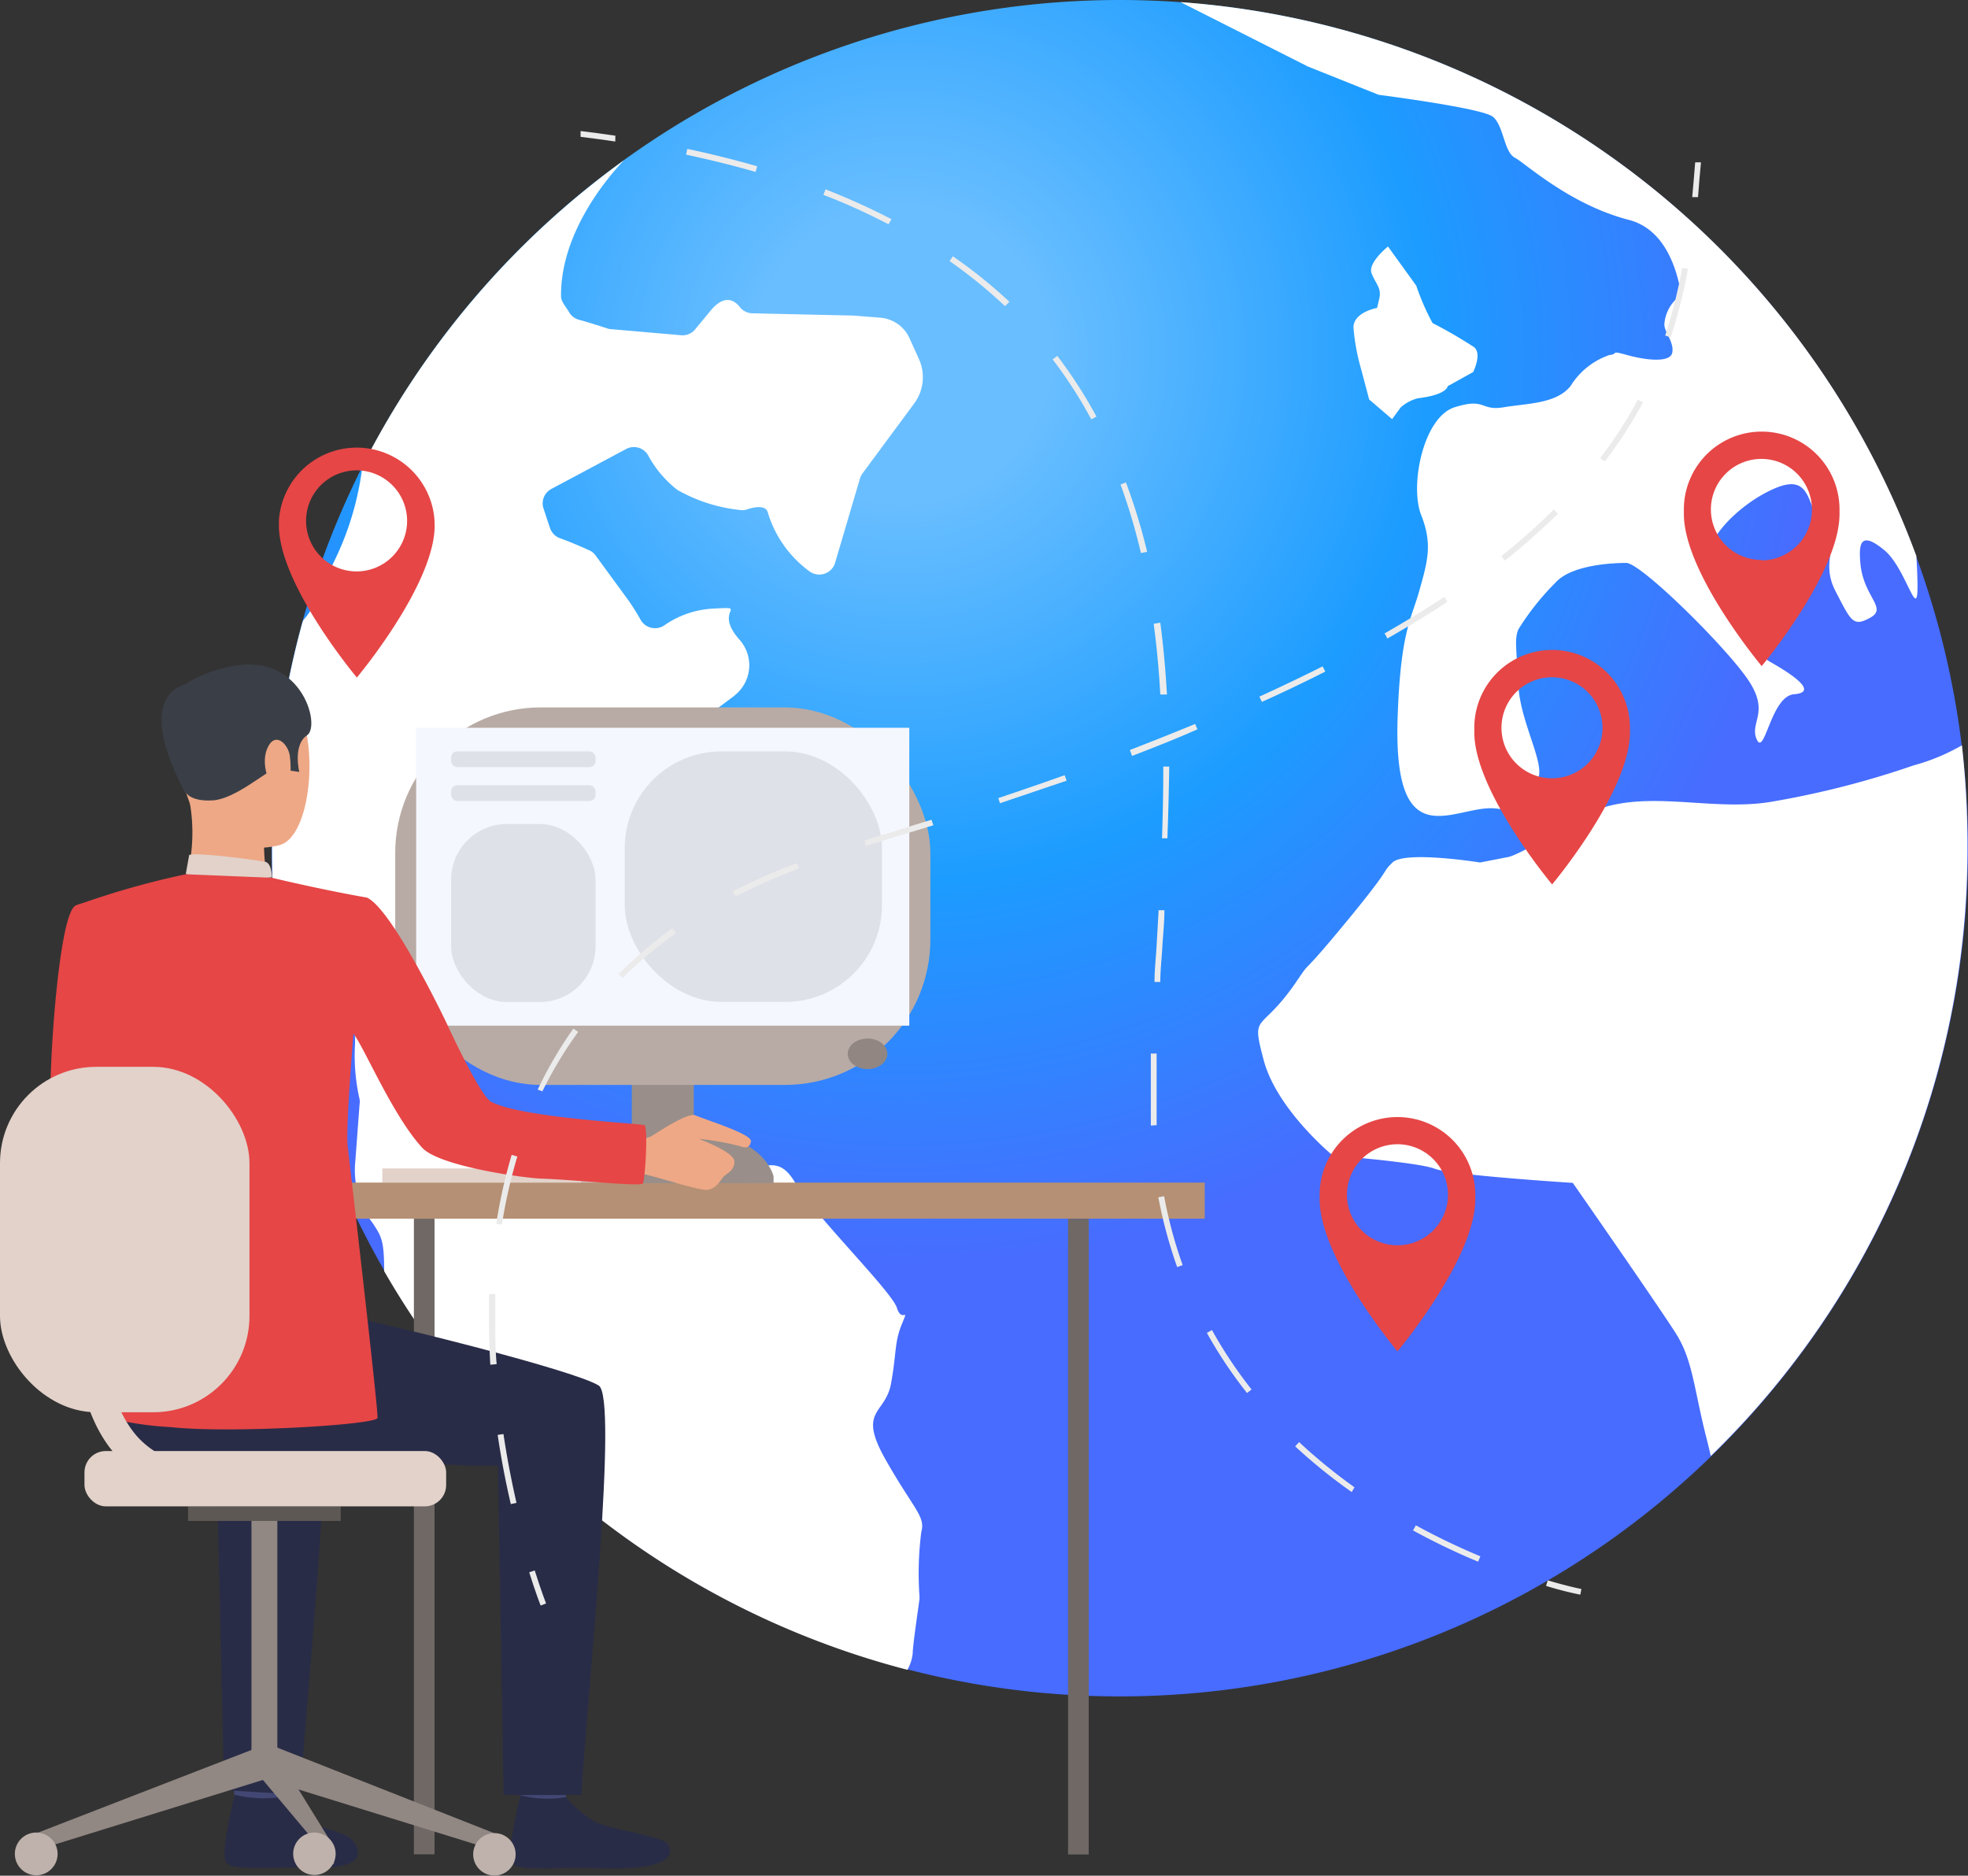 <svg xmlns="http://www.w3.org/2000/svg" xmlns:xlink="http://www.w3.org/1999/xlink" viewBox="0 0 139.08 132.55"><rect x="0" y="0" width="139.08" height="132.55" fill="#333333" stroke="none"/><defs><style>.cls-1{fill:url(#radial-gradient);}.cls-2{fill:#fff;}.cls-3{fill:#e2d2ca;}.cls-4{fill:#706865;}.cls-5{fill:#ccbdb7;}.cls-6{fill:#998e89;}.cls-7{fill:#b59074;}.cls-8{fill:#e64646;}.cls-9{fill:#424773;}.cls-10{fill:#292c47;}.cls-11{fill:#eea886;}.cls-12{fill:#3a3f47;}.cls-13{fill:#323657;}.cls-14{fill:#918783;}.cls-15{fill:#5e5854;}.cls-16{fill:#bfb2ac;}.cls-17{fill:#b8aba5;}.cls-18{fill:#f5f7ff;}.cls-19{fill:#918681;}.cls-20{fill:#dfe1e8;}.cls-21{fill:#ebebeb;}</style><radialGradient id="radial-gradient" cx="287.84" cy="100.48" r="74.09" gradientTransform="translate(-186.66 -62.37) scale(0.87)" gradientUnits="userSpaceOnUse"><stop offset="0.16" stop-color="#69beff"/><stop offset="0.58" stop-color="#1c9cff"/><stop offset="1" stop-color="#476cff"/></radialGradient></defs><g id="Capa_2" data-name="Capa 2"><g id="Capa_1-2" data-name="Capa 1"><path class="cls-1" d="M139.08,59.94A59.94,59.94,0,1,1,79.14,0,59.95,59.95,0,0,1,139.08,59.94Z"/><path class="cls-2" d="M97.32,21.76s-1.67.29-1.67,1.39a14.92,14.92,0,0,0,.56,3l.55,2.08,1.62,1.39.6-.82a2.83,2.83,0,0,1,1.25-.66c2.06-.25,2.08-.85,2.08-.85l1.8-1s.69-1.38,0-1.8a33.14,33.14,0,0,0-2.87-1.66,16.77,16.77,0,0,1-1.15-2.64l-2-2.77s-1.44,1.15-1.16,1.89.69,1,.56,1.72Z"/><path class="cls-2" d="M138.65,52.67a14.43,14.43,0,0,1-3.42,1.42,63.27,63.27,0,0,1-10,2.56c-4.65.81-9.76-1.28-13.83,1.28s-4.8,2.63-4.8,2.63l-2,.39s-5.32-.85-6.19,0,.19,0-3.29,4.22-2.31,2.44-3.49,4.18c-2.57,3.78-3.25,2.09-2.32,5.58s4.88,6.73,4.88,6.73,6,.47,7.2.93,9.76,1,9.76,1,6.15,8.83,7.31,10.68,1.25,3.83,2.1,7.21c.14.55.25,1,.34,1.41a59.74,59.74,0,0,0,18.14-43A62.25,62.25,0,0,0,138.65,52.67Z"/><path class="cls-2" d="M124.15,52.25c.56,1.25,1-3.06,2.64-3.19s.14-1.25-1.66-2.27-3.06-5.23-4.17-6.62,1.67-4.45,4.45-5.65,2.22,1.48,3.47,2.73-.28,2.36.83,4.51,1.25,2.57,2.48,1.88-.53-1.47-.72-3.89c-.09-1.16-.09-2.36,1.71-.86s2.61,6.61,2.25.4A60,60,0,0,0,83.43.15l9,4.55,5,2s7.3.93,8.07,1.55.78,2.48,1.55,2.89,3.88,3.32,8.07,4.4c2.45.64,3.36,3.25,3.7,5.3a2.75,2.75,0,0,0-1.2,2.08c0,.56.7,1.25.56,2s-1.94.52-3.19.17-.56-.07-1.26,0A5.21,5.21,0,0,0,111,27.27c-1,1.27-3.06,1.23-4.73,1.51s-1.25-.7-3.47,0-3.19,5.55-2.36,7.63.42,3.34-.14,5.35-1.33,2.89-1.53,9c-.32,10.13,4.17,6,7,6.38s2.36-1,2.91-2.08-1.25-4-1.38-6.67-.28-3.19,0-3.91a18.4,18.4,0,0,1,2.63-3.31c1.12-1.25,4-1.39,5-1.39s6.67,5.56,8.47,8.06S123.6,51,124.15,52.25Z"/><path class="cls-2" d="M25.58,33a1.25,1.25,0,0,0,0,.19,21,21,0,0,1-2.23,7c-1,2.12-1.19,2.79-1.81,3.51a1.07,1.07,0,0,0-.15.22,59.93,59.93,0,0,0-2.16,16c0,1.19,0,2.37.11,3.53a1.05,1.05,0,0,0,.22.45l.65.79a1.15,1.15,0,0,0,.86.43c.67,0,1.79.2,1.65,1.3-.19,1.56.88,3.2.83,3.88s1.64.84,1.54,3.48a13.87,13.87,0,0,0,.32,3.89,1.2,1.2,0,0,1,0,.38c-.05.63-.19,2.6-.32,4.26a6.17,6.17,0,0,0,1.26,4.14c.57.88.78,1.14.8,3.14a2,2,0,0,0,0,.24A60.1,60.1,0,0,0,64.13,118a3.15,3.15,0,0,0,.37-1.13h0c0-.58.41-3.31.48-3.87a1.48,1.48,0,0,0,0-.21,23,23,0,0,1,.13-4.54c.31-1.1-.55-1.61-2.54-5.13s0-3.14.4-5.35.23-2.9.77-4.21,0,0-.36-1.15-5.86-6.58-7.19-8.84-2.42-.63-4.41-1,0,0-4.5-.63c-2.26-.31-2.35.32-3.1.18-1-.18-1.81.19-3.38-.26S37.06,83.72,35.76,83a7.42,7.42,0,0,1-2-1.69c-.59-.54-2.5-.71-3.28-3s0-1.91-.55-3.92-.38-2.33-.59-2.57-1.64-1.35-.77-3.93c.4-1.2-.35-.53-.15-3.21s2.14-.81,3.12-2,2.29-.62,3.54-2.32,3.71-1.52,5.83-3.59,4.16-2.21,4.35-2.65l6.62-4.94.09-.08a2.71,2.71,0,0,0,.25-3.94c-1.86-2.15.84-2.29-1.86-2.15a6.63,6.63,0,0,0-3.41,1.18,1.17,1.17,0,0,1-1.67-.38,15.86,15.86,0,0,0-.85-1.36l-2.34-3.2a1.07,1.07,0,0,0-.47-.37c-.47-.22-1.43-.63-2-.83a1.16,1.16,0,0,1-.74-.71c-.17-.48-.33-1-.47-1.41a1.15,1.15,0,0,1,.56-1.38l5.28-2.82a1.16,1.16,0,0,1,1.55.44,7.79,7.79,0,0,0,2.07,2.45,11.33,11.33,0,0,0,4.43,1.42,1,1,0,0,0,.52-.05c.42-.14,1.29-.34,1.44.22a8,8,0,0,0,2.94,4.16A1.17,1.17,0,0,0,59,39.83l1.77-6a1.16,1.16,0,0,1,.18-.37l3.65-4.94a3.11,3.11,0,0,0,.34-3.15l-.66-1.46a2.48,2.48,0,0,0-2.08-1.46L60.3,22.3l-7.13-.16a1.15,1.15,0,0,1-.89-.45c-.36-.45-1.06-.94-2.06.26l-1.09,1.32a1.14,1.14,0,0,1-1,.42l-4.94-.43a.75.75,0,0,1-.26-.05c-.35-.11-1.36-.44-2-.61a1.13,1.13,0,0,1-.71-.54c-.19-.33-.55-.72-.57-1.08-.07-4.63,3.47-8.63,4.44-9.65A60.33,60.33,0,0,0,25.58,33Z"/><rect class="cls-3" x="27.02" y="82.57" width="16.64" height="0.99"/><rect class="cls-4" x="29.25" y="86.13" width="1.46" height="44.92" transform="translate(59.96 217.17) rotate(180)"/><rect class="cls-5" x="41.06" y="82.29" width="11.56" height="1.41"/><rect class="cls-6" x="44.65" y="70.26" width="4.38" height="13.3"/><rect class="cls-7" x="21.06" y="83.57" width="64.08" height="2.55"/><path class="cls-8" d="M8.76,68.12s-.7,9.82,1.22,11c1.2.74,6,3.22,5.85,3.69S13.13,87,13.13,87s-9.22-6.06-9.51-8,.45-14.39,1.72-15c.94-.43,1.44-.08,2.64.81A2.8,2.8,0,0,1,8.76,68.12Z"/><path class="cls-9" d="M20.09,124.91s-.28,2-.32,2.29-3.19-.18-3.19-.18l-.25-2.37A18.68,18.68,0,0,1,20.09,124.91Z"/><path class="cls-10" d="M19.8,127a8.69,8.69,0,0,0,2,1.72c1,.52,2.48.73,3.05,1.27.41.39,1.5,2.07-2.51,2s-5.94.24-6.37-.4.62-4.76.62-4.76A8.58,8.58,0,0,0,19.8,127Z"/><path class="cls-9" d="M40.28,124.93s-.28,2-.32,2.29-3.19-.18-3.19-.18l-.25-2.37A18.68,18.68,0,0,1,40.28,124.93Z"/><path class="cls-10" d="M40,127a8.44,8.44,0,0,0,2,1.72c1,.53,4.52,1,5.09,1.5.41.39,1.1,2-4.55,1.81-4-.1-5.94.24-6.37-.41s.62-4.75.62-4.75A7.76,7.76,0,0,0,40,127Z"/><path class="cls-10" d="M9.93,90.56s11.46,1.94,14,2.35,16.62,3.89,18.38,5c1.39.84-.74,21.18-1.23,28.94H35.59l-.4-23.28c-6.63.17-11.37-1.55-16.19-.81s-8.86,1.77-11.93-2.34C7.07,100.38,7,91.46,9.93,90.56Z"/><path class="cls-10" d="M21.22,126.83l-5.38-.33-.53-23a31.22,31.22,0,0,1-6.14-.39L4.82,93c3.81.76,16,3.84,17.65,4.83C23.86,98.71,21.72,119.07,21.22,126.83Z"/><path class="cls-11" d="M15.2,47.62s4.2-1.16,5.8,2.1.88,9.44-1.24,10-5.16-.09-6-2.12a15.68,15.68,0,0,1-1.36-6.78A4.07,4.07,0,0,1,15.2,47.62Z"/><path class="cls-11" d="M18.67,59.09a13,13,0,0,0,.22,3c.28.52-5.84.39-5.84.39A12.43,12.43,0,0,0,13.46,57C12.92,54.47,18.67,59.09,18.67,59.09Z"/><path class="cls-12" d="M13.13,56s.33.66,1.91.56,3.68-2,4.35-2.19.71-.56.71-.56l.36.64.69.1s-.47-1.91.55-2.59-.46-6.11-5.62-4.8c0,0-3.95.73-4,2.93S12.37,54.87,13.13,56Z"/><path class="cls-3" d="M19.22,62s0-1-.48-1.1-4.81-.7-5.37-.48l-.24,1.33S14.21,62.45,19.22,62Z"/><path class="cls-11" d="M20.48,53.4c-.12-.83-1.06-1.78-1.6-.49s.36,3.17,1,3.07S20.63,54.52,20.48,53.4Z"/><path class="cls-13" d="M37.45,74Z"/><path class="cls-12" d="M14,48.21S8.86,48,13.08,56Z"/><polygon class="cls-14" points="2.57 129.55 2.95 130.63 19.04 125.64 18.27 123.47 2.57 129.55"/><rect class="cls-14" x="17.77" y="107.38" width="1.83" height="17.5"/><rect class="cls-15" x="13.29" y="106.45" width="10.79" height="1.03"/><polygon class="cls-14" points="34.94 129.55 34.56 130.63 18.46 125.64 19.17 123.33 34.94 129.55"/><polygon class="cls-14" points="23.6 130.51 23.6 131.76 18.46 125.64 19.17 123.33 23.6 130.51"/><circle class="cls-16" cx="34.94" cy="131.04" r="1.5"/><path class="cls-16" d="M23.72,131a1.5,1.5,0,1,1-1.5-1.5A1.51,1.51,0,0,1,23.72,131Z"/><path class="cls-16" d="M4.07,131a1.51,1.51,0,1,1-1.5-1.5A1.51,1.51,0,0,1,4.07,131Z"/><rect class="cls-3" x="5.97" y="102.54" width="25.56" height="3.91" rx="1.51"/><rect class="cls-4" x="75.48" y="86.13" width="1.46" height="44.92"/><rect class="cls-17" x="27.93" y="49.99" width="37.82" height="26.68" rx="10.29"/><rect class="cls-18" x="29.41" y="51.43" width="34.85" height="21.05"/><ellipse class="cls-19" cx="61.31" cy="74.47" rx="1.4" ry="1.08"/><path class="cls-6" d="M54.67,83.61v-.48s-.67-2.95-5.39-2.95-4.62,3.43-4.62,3.43Z"/><path class="cls-11" d="M44.6,80.62a4.61,4.61,0,0,0,1.4-.31c.38-.22,2.62-1.74,3.15-1.49s4,1.31,3.92,1.83-.45.46-.69.37a18.21,18.21,0,0,0-3-.54s2.51.92,2.52,1.59-.53.83-.76,1.08-.53.88-1.17.93-3.8-1-4.45-1.1a14.69,14.69,0,0,1-1.93-.07A18.48,18.48,0,0,1,44.6,80.62Z"/><path class="cls-8" d="M25.93,63.43c-3.27-.57-6.71-1.4-6.71-1.4l-6.09-.25A58.55,58.55,0,0,0,5.34,64c-.21.09-.21,5-.79,6.27l1.83,3.85s1,7.62,1.27,11c.1,1.55-.28,15-.28,15a23.26,23.26,0,0,0,4.7.73c4.16.46,14.54-.16,14.61-.65s-2-18.28-2.11-19.2c-.14-1.42.41-7.95.41-7.95.78,1,2.78,5.8,4.86,8.06,1.23,1.33,7.29,2.15,8.43,2.18,2.49.09,7,.58,7.16.34s.39-4,.11-4.12S36.86,79,34.71,77.86c-.79-.41-3.15-5.56-3.15-5.56S27.73,64.24,25.93,63.43Z"/><rect class="cls-3" y="75.39" width="17.63" height="24.41" rx="6.8"/><path class="cls-3" d="M14.5,105.47a8.08,8.08,0,0,1-6.26-2.59C4.71,99,5.35,92.15,5.38,91.86a1,1,0,0,1,2,.19c0,.08-.57,6.28,2.37,9.52a6.09,6.09,0,0,0,4.8,1.94,1,1,0,1,1,0,2Z"/><rect class="cls-20" x="31.88" y="53.1" width="10.21" height="1.11" rx="0.43"/><rect class="cls-20" x="31.88" y="55.49" width="10.21" height="1.11" rx="0.43"/><rect class="cls-20" x="31.88" y="58.23" width="10.21" height="12.58" rx="3.94"/><rect class="cls-20" x="44.15" y="53.1" width="18.18" height="17.7" rx="6.83"/><path class="cls-8" d="M104.26,84.44a5.5,5.5,0,0,0-11,0c0,.1,0,.21,0,.31h0c0,4.19,5.5,10.75,5.5,10.75s5.5-6.56,5.5-10.75h0ZM98.76,88a3.57,3.57,0,1,1,3.57-3.56A3.57,3.57,0,0,1,98.76,88Z"/><path class="cls-8" d="M130,36a5.5,5.5,0,0,0-11,0v.32h0c0,4.18,5.5,10.75,5.5,10.75s5.5-6.57,5.5-10.75h0C130,36.24,130,36.14,130,36Zm-5.5,3.57A3.57,3.57,0,1,1,128.05,36,3.57,3.57,0,0,1,124.49,39.6Z"/><path class="cls-8" d="M115.19,51.43a5.5,5.5,0,0,0-11,0c0,.11,0,.21,0,.32h0c0,4.19,5.5,10.75,5.5,10.75s5.5-6.56,5.5-10.75h0C115.19,51.64,115.19,51.54,115.19,51.43ZM109.69,55a3.57,3.57,0,1,1,3.56-3.57A3.56,3.56,0,0,1,109.69,55Z"/><path class="cls-8" d="M30.71,36.81a5.51,5.51,0,0,0-11,0c0,.11,0,.21,0,.32h0c0,4.19,5.51,10.75,5.51,10.75s5.5-6.56,5.5-10.75h0C30.7,37,30.71,36.92,30.71,36.81Zm-5.5,3.57a3.57,3.57,0,1,1,3.56-3.57A3.57,3.57,0,0,1,25.21,40.38Z"/><path class="cls-21" d="M111.68,112.69a24.89,24.89,0,0,1-2.42-.62l.12-.39c1.46.43,2.37.61,2.38.61Z"/><path class="cls-21" d="M104.46,110.36a47.51,47.51,0,0,1-4.6-2.21l.2-.36a47.91,47.91,0,0,0,4.56,2.19Zm-8.93-4.92a38.23,38.23,0,0,1-4-3.23l.28-.3a38.47,38.47,0,0,0,3.91,3.19Zm-7.4-7a31.15,31.15,0,0,1-2.84-4.25l.36-.2a31.3,31.3,0,0,0,2.8,4.2Zm-4.94-8.9a33.43,33.43,0,0,1-1.33-4.93l.41-.08a31.45,31.45,0,0,0,1.31,4.87Zm-1.86-10c0-.73,0-1.52,0-2.35s0-1.75,0-2.74h.41c0,1,0,1.88,0,2.73s0,1.61,0,2.33ZM82,69.39l-.41,0c0-.8.09-1.61.14-2.44s.1-1.74.15-2.63l.41,0c0,.89-.1,1.77-.15,2.64S82,68.58,82,69.39Zm.53-10.15-.41,0c.06-1.76.09-3.35.09-4.86v-.21h.42v.21C82.6,55.87,82.57,57.47,82.5,59.24ZM82,49.08c-.1-1.76-.26-3.46-.47-5L82,44c.21,1.6.37,3.31.47,5.08Zm-1.37-10a42.14,42.14,0,0,0-1.44-4.84l.38-.15A41.63,41.63,0,0,1,81.07,39Zm-3.51-9.45a31.5,31.5,0,0,0-2.73-4.23l.33-.25a33.45,33.45,0,0,1,2.77,4.29Zm-6.1-8a35,35,0,0,0-3.91-3.18l.23-.34a34.93,34.93,0,0,1,4,3.22Zm-8.23-5.78a43,43,0,0,0-4.6-2.08l.15-.39A48.21,48.21,0,0,1,63,15.49Zm-9.39-3.7c-1.56-.45-3.22-.86-4.91-1.22l.08-.41c1.71.36,3.37.78,4.94,1.23Z"/><path class="cls-21" d="M43.48,10c-.8-.12-1.62-.23-2.45-.33l0-.41c.83.1,1.66.21,2.46.33Z"/><path class="cls-21" d="M38.21,113.46s-.35-.87-.81-2.35l.39-.13c.46,1.47.8,2.32.8,2.33Z"/><path class="cls-21" d="M36.1,106.29c-.38-1.62-.69-3.27-.93-4.89l.41-.06c.24,1.61.55,3.24.92,4.86Zm-1.45-9.85c-.06-1.06-.09-2.11-.09-3.14,0-.62,0-1.24,0-1.85H35c0,.61,0,1.22,0,1.84,0,1,0,2.06.1,3.11Zm.82-9.9-.4-.06a37.17,37.17,0,0,1,1.09-4.87l.4.12A36.27,36.27,0,0,0,35.47,86.54Zm2.86-9.42L38,77a28.76,28.76,0,0,1,2.52-4.31l.34.23A29,29,0,0,0,38.33,77.12Zm5.67-8-.29-.29a32.3,32.3,0,0,1,3.81-3.23l.24.34A31.4,31.4,0,0,0,44,69.11Zm8-5.77L51.77,63a39.4,39.4,0,0,1,4.55-2l.14.38A42,42,0,0,0,52,63.34Zm9.21-3.56-.12-.4c1.61-.48,3.21-1,4.74-1.46l.13.39C64.38,58.8,62.78,59.29,61.17,59.78Zm9.47-3-.13-.39c1.6-.54,3.18-1.08,4.69-1.62l.14.39C73.83,55.69,72.25,56.23,70.64,56.77ZM80,53.42,79.85,53c1.58-.61,3.13-1.23,4.61-1.84l.16.38C83.14,52.2,81.59,52.81,80,53.42Zm9.18-3.82L89,49.23c1.55-.71,3.06-1.43,4.47-2.14l.19.37C92.25,48.17,90.74,48.9,89.18,49.6Zm8.87-4.48-.2-.36c1.49-.85,2.91-1.72,4.22-2.58l.23.34C101,43.39,99.55,44.26,98.05,45.12Zm8.3-5.5-.26-.32A44.9,44.9,0,0,0,109.81,36l.29.3A47.3,47.3,0,0,1,106.35,39.62Zm7.06-7-.33-.25a29.62,29.62,0,0,0,2.67-4.13l.36.19A29.51,29.51,0,0,1,113.41,32.61Zm4.66-8.78-.39-.13a36.67,36.67,0,0,0,1.2-4.78l.41.07A35.63,35.63,0,0,1,118.07,23.83Z"/><path class="cls-21" d="M120,13.93l-.41,0c.08-.82.14-1.64.21-2.46l.41,0C120.13,12.29,120.06,13.11,120,13.93Z"/></g></g></svg>